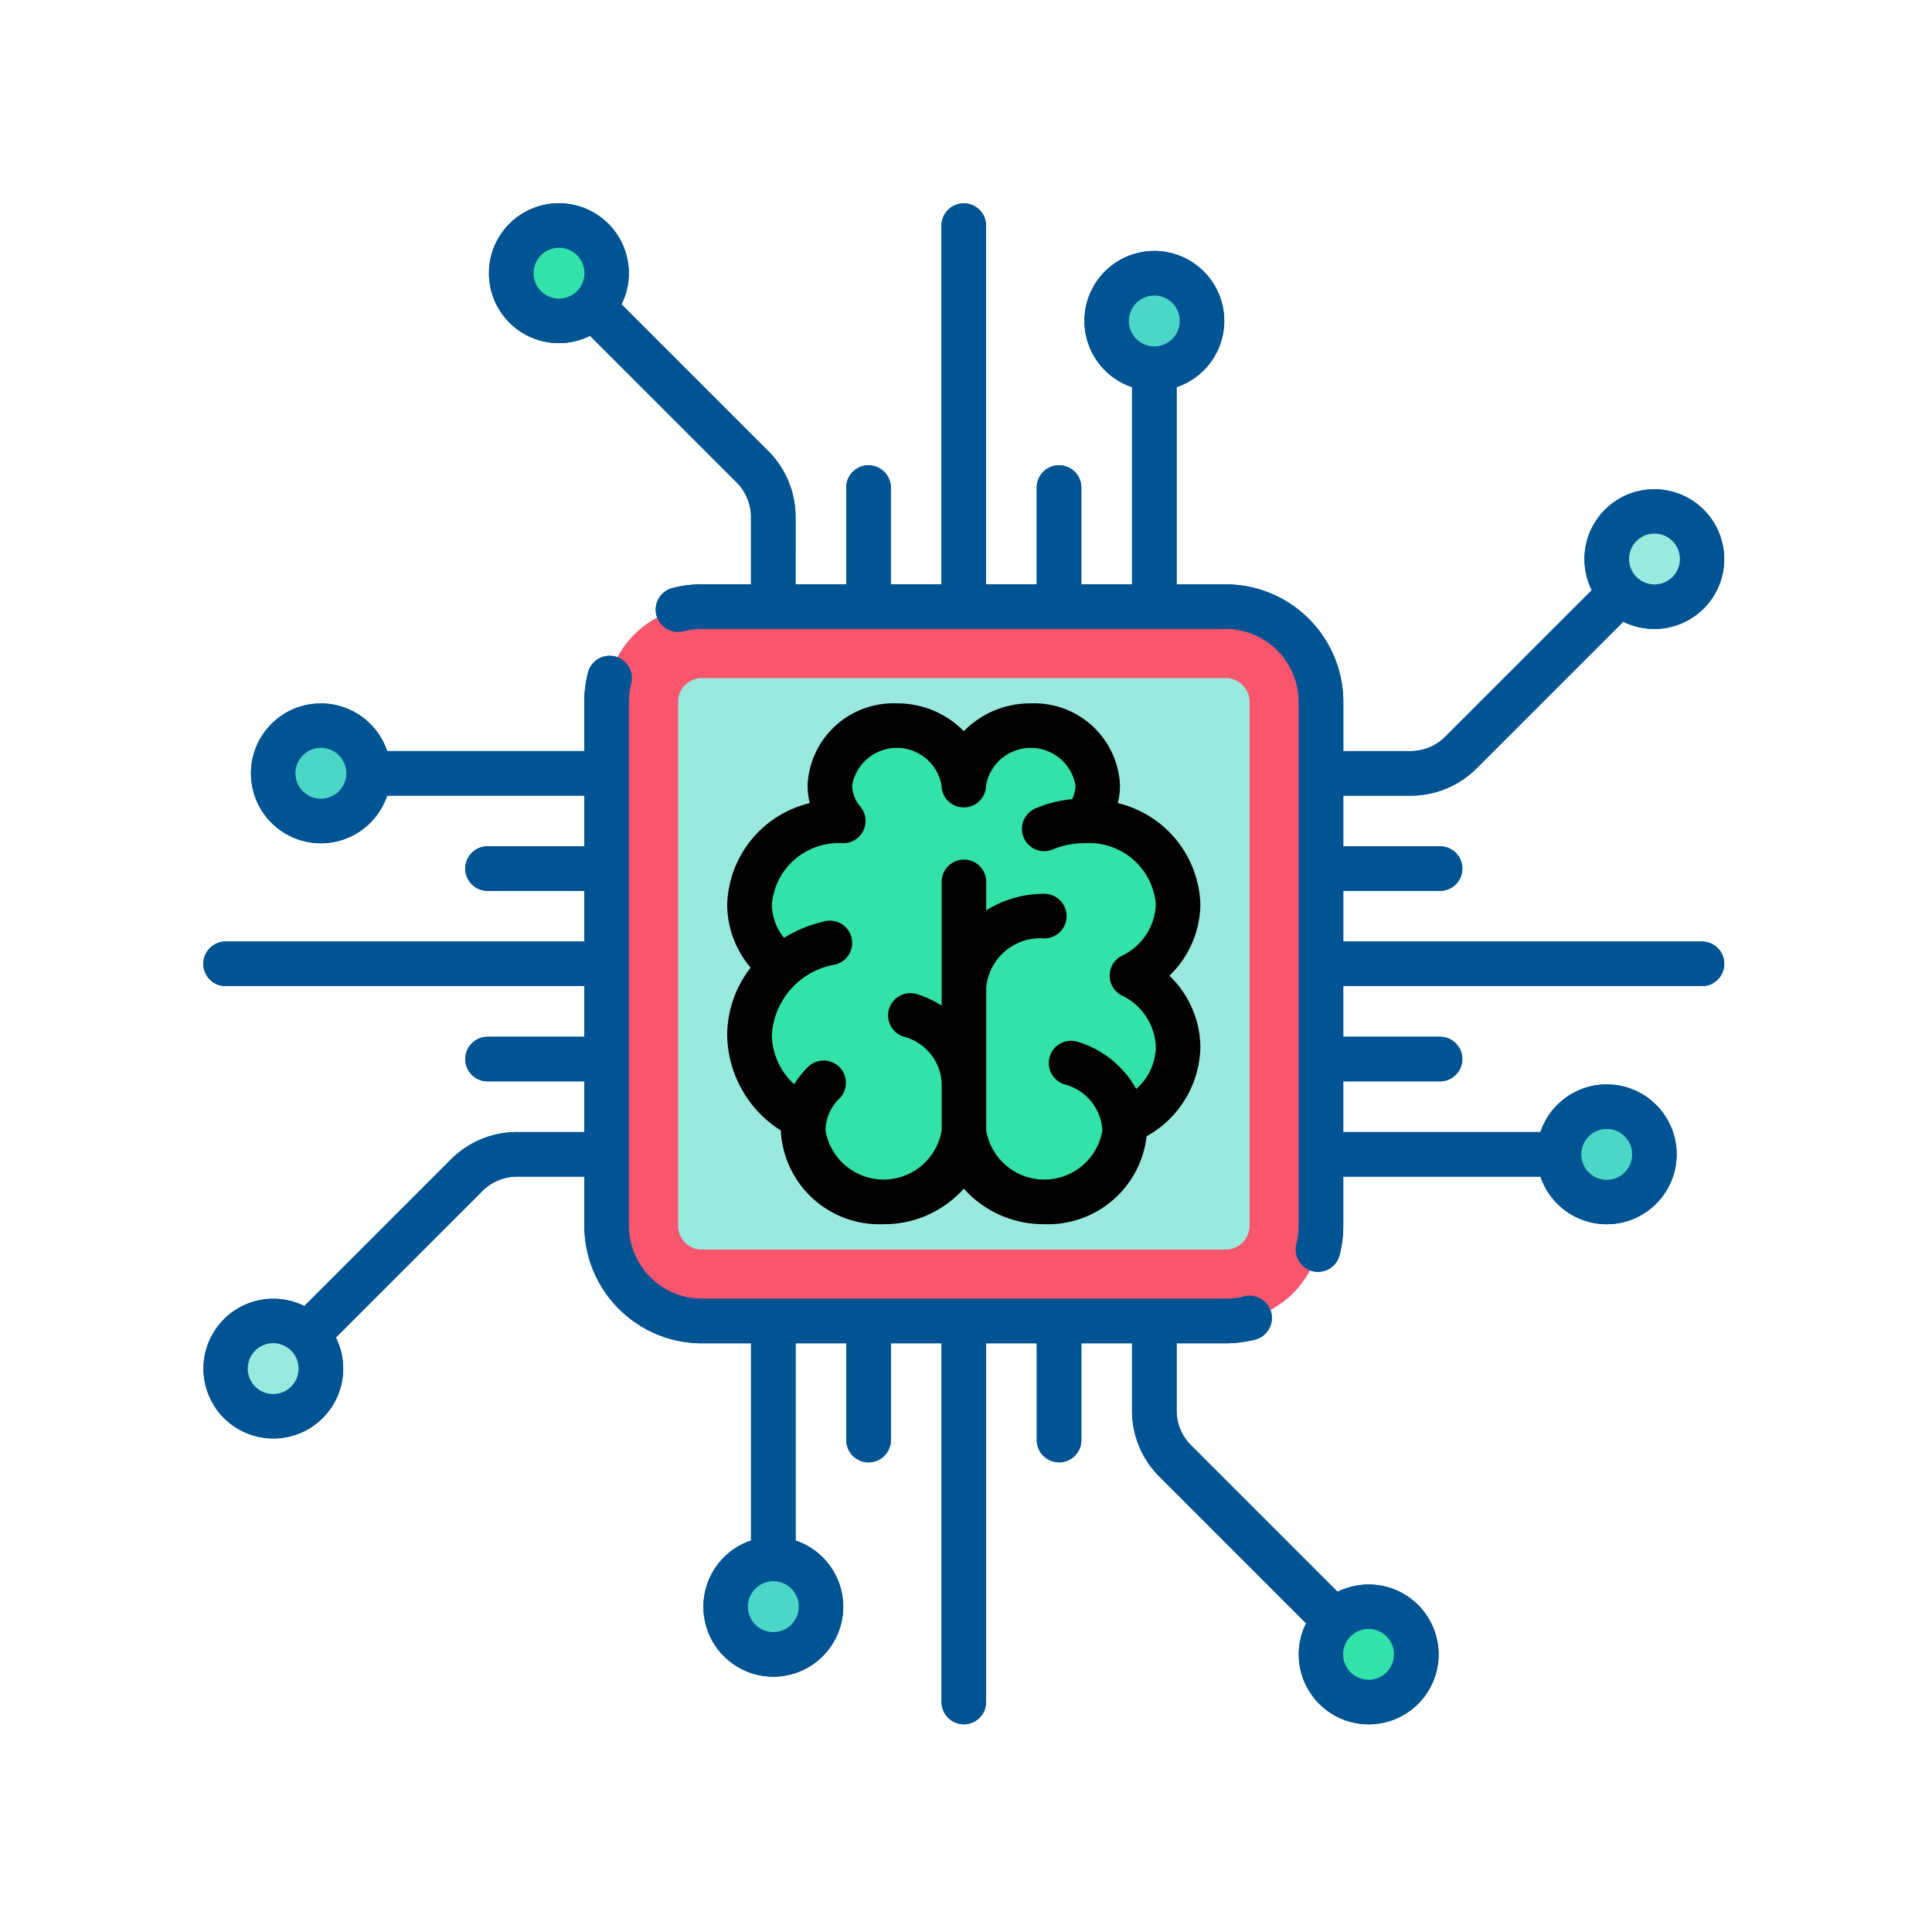 <svg xmlns="http://www.w3.org/2000/svg" width="76" height="76" viewBox="0 0 76 76">
  <g id="icon_artificial" transform="translate(-1543 -1273)">
    <g id="chip_1_" data-name="chip (1)" transform="translate(1551 1280.999)">
      <path id="Path_9675" data-name="Path 9675" d="M160.112,163.86H139.5a3.747,3.747,0,0,1-3.747-3.747V139.506a3.747,3.747,0,0,1,3.747-3.747h20.608a3.747,3.747,0,0,1,3.747,3.747v20.608A3.747,3.747,0,0,1,160.112,163.86Z" transform="translate(-119.894 -119.894)" fill="#f9556d"/>
      <path id="Path_9676" data-name="Path 9676" d="M181.351,182.289H160.744a.937.937,0,0,1-.937-.937V160.745a.937.937,0,0,1,.937-.937h20.608a.937.937,0,0,1,.937.937v20.608A.937.937,0,0,1,181.351,182.289Z" transform="translate(-141.133 -141.133)" fill="#99e9df"/>
      <g id="Group_6452" data-name="Group 6452" transform="translate(2.75 20.548)">
        <circle id="Ellipse_1678" data-name="Ellipse 1678" cx="1.873" cy="1.873" r="1.873" fill="#4bd7c8"/>
        <circle id="Ellipse_1679" data-name="Ellipse 1679" cx="1.873" cy="1.873" r="1.873" transform="translate(50.583 14.988)" fill="#4bd7c8"/>
      </g>
      <g id="Group_6453" data-name="Group 6453" transform="translate(0.877 12.119)">
        <circle id="Ellipse_1680" data-name="Ellipse 1680" cx="1.873" cy="1.873" r="1.873" transform="translate(0 31.847)" fill="#99e9df"/>
        <circle id="Ellipse_1681" data-name="Ellipse 1681" cx="1.873" cy="1.873" r="1.873" transform="translate(54.329)" fill="#99e9df"/>
      </g>
      <g id="Group_6454" data-name="Group 6454" transform="translate(20.547 2.751)">
        <circle id="Ellipse_1682" data-name="Ellipse 1682" cx="1.873" cy="1.873" r="1.873" transform="translate(14.988)" fill="#4bd7c8"/>
        <circle id="Ellipse_1683" data-name="Ellipse 1683" cx="1.873" cy="1.873" r="1.873" transform="translate(0 50.583)" fill="#4bd7c8"/>
      </g>
      <g id="Group_6455" data-name="Group 6455" transform="translate(12.118 0.878)">
        <circle id="Ellipse_1684" data-name="Ellipse 1684" cx="1.873" cy="1.873" r="1.873" fill="#32e2a9"/>
        <circle id="Ellipse_1685" data-name="Ellipse 1685" cx="1.873" cy="1.873" r="1.873" transform="translate(31.847 54.329)" fill="#32e2a9"/>
      </g>
      <path id="Path_9677" data-name="Path 9677" d="M192.286,193.182a.937.937,0,0,1,.7.313,3.292,3.292,0,0,0,2.463,1.079,3.033,3.033,0,0,0,3.134-2.612.938.938,0,0,1,.462-.734,3.244,3.244,0,0,0,1.673-2.743,3.059,3.059,0,0,0-.923-2.151.937.937,0,0,1,0-1.318,3.06,3.06,0,0,0,.923-2.151,3.332,3.332,0,0,0-2.57-3.1.937.937,0,0,1-.654-1.111,2.087,2.087,0,0,0,.062-.47,2.5,2.5,0,0,0-2.634-2.342,2.787,2.787,0,0,0-1.97.792.965.965,0,0,1-1.328,0,2.787,2.787,0,0,0-1.97-.792,2.5,2.5,0,0,0-2.634,2.342,2.176,2.176,0,0,0,.05.461.936.936,0,0,1-.656,1.1,3.336,3.336,0,0,0-2.556,3.12,2.975,2.975,0,0,0,.709,1.9.937.937,0,0,1,.023,1.161,3.453,3.453,0,0,0-.732,2.088,3.646,3.646,0,0,0,1.694,3,.938.938,0,0,1,.417.772,3.011,3.011,0,0,0,3.158,2.789,3.292,3.292,0,0,0,2.463-1.079A.936.936,0,0,1,192.286,193.182Z" transform="translate(-162.372 -155.292)" fill="#32e2a9"/>
      <path id="Path_9678" data-name="Path 9678" d="M143.916,29.039H129.805V27.045h3.807a.876.876,0,0,0,0-1.753h-3.807V23.3h2.643a3.662,3.662,0,0,0,2.607-1.08l5.764-5.764a2.748,2.748,0,1,0-1.239-1.239l-5.764,5.764a1.921,1.921,0,0,1-1.367.566h-2.643V19.612a4.628,4.628,0,0,0-4.623-4.623h-1.934V7.23a2.75,2.75,0,1,0-1.753,0v7.758H119.5V11.181a.876.876,0,1,0-1.753,0v3.807h-1.994V.877a.876.876,0,0,0-1.753,0V14.988h-1.994V11.181a.876.876,0,1,0-1.753,0v3.807h-1.994V12.345a3.662,3.662,0,0,0-1.08-2.607l-5.766-5.766a2.751,2.751,0,1,0-1.239,1.239l5.766,5.766a1.921,1.921,0,0,1,.566,1.367v2.643h-1.934a4.643,4.643,0,0,0-1.155.146.876.876,0,0,0,.437,1.7,2.886,2.886,0,0,1,.718-.09h20.607a2.874,2.874,0,0,1,2.87,2.87V40.219a2.887,2.887,0,0,1-.09.718.876.876,0,1,0,1.7.436,4.638,4.638,0,0,0,.145-1.154V38.285h7.758a2.75,2.75,0,1,0,0-1.753h-7.758V34.538h3.807a.876.876,0,1,0,0-1.753h-3.807V30.792h14.111a.876.876,0,1,0,0-1.753Zm-2.578-15.753a1,1,0,1,1,0,1.41h0a1,1,0,0,1,0-1.41ZM122.372,3.627a1,1,0,1,1-1,1A1,1,0,0,1,122.372,3.627ZM98.249,3.456a1,1,0,1,1,1.41,0h0A1,1,0,0,1,98.249,3.456Zm41.92,32.956a1,1,0,1,1-1,1A1,1,0,0,1,140.169,36.412Z" transform="translate(-84.964)" fill="#005493"/>
      <path id="Path_9679" data-name="Path 9679" d="M44.617,189.127l-5.766-5.766a1.921,1.921,0,0,1-.566-1.367V179.35h1.934a4.64,4.64,0,0,0,1.155-.146.876.876,0,1,0-.437-1.7,2.885,2.885,0,0,1-.718.09H19.611a2.874,2.874,0,0,1-2.87-2.87V154.12a2.883,2.883,0,0,1,.09-.718.876.876,0,0,0-1.7-.437,4.633,4.633,0,0,0-.146,1.155v1.934H7.229a2.75,2.75,0,1,0,0,1.753h7.758V159.8H11.18a.876.876,0,1,0,0,1.753h3.807v1.994H.876a.876.876,0,0,0,0,1.753H14.987v1.994H11.18a.876.876,0,1,0,0,1.753h3.807v1.994H12.344a3.662,3.662,0,0,0-2.607,1.08l-5.764,5.764a2.748,2.748,0,1,0,1.24,1.239l5.764-5.764a1.921,1.921,0,0,1,1.367-.566h2.643v1.934a4.628,4.628,0,0,0,4.623,4.623h1.934v7.758a2.75,2.75,0,1,0,1.753,0V179.35h1.994v3.807a.876.876,0,1,0,1.753,0V179.35h1.994v14.111a.876.876,0,0,0,1.753,0V179.35h1.994v3.807a.876.876,0,0,0,1.753,0V179.35h1.994v2.643a3.662,3.662,0,0,0,1.08,2.607l5.766,5.766a2.75,2.75,0,1,0,1.239-1.239Zm-39.994-31.2a1,1,0,1,1,1-1A1,1,0,0,1,4.623,157.927ZM3.455,181.052a1,1,0,1,1,0-1.41h0a1,1,0,0,1,0,1.41Zm18.966,9.659a1,1,0,1,1,1-1A1,1,0,0,1,22.421,190.711Zm24.123,1.581a1,1,0,1,1,0-1.41A1,1,0,0,1,46.543,192.293Z" transform="translate(0 -134.508)" fill="#005493"/>
      <path id="Path_9680" data-name="Path 9680" d="M178.464,185.138v0a3.879,3.879,0,0,0,4.038,3.687,4.181,4.181,0,0,0,3.161-1.4,4.181,4.181,0,0,0,3.161,1.4,3.905,3.905,0,0,0,4.029-3.459,4.1,4.1,0,0,0,2.116-3.506,3.95,3.95,0,0,0-1.219-2.81,3.951,3.951,0,0,0,1.219-2.81,4.233,4.233,0,0,0-3.248-3.978,2.992,2.992,0,0,0,.086-.706,3.378,3.378,0,0,0-3.511-3.218,3.646,3.646,0,0,0-2.634,1.094,3.646,3.646,0,0,0-2.634-1.094,3.378,3.378,0,0,0-3.511,3.218,2.992,2.992,0,0,0,.086.706,4.233,4.233,0,0,0-3.248,3.978,3.849,3.849,0,0,0,.923,2.494,4.334,4.334,0,0,0-.923,2.658A4.514,4.514,0,0,0,178.464,185.138Zm2.435-11.3h.023a.876.876,0,0,0,.744-1.338c-.007-.011-.013-.022-.02-.032l-.012-.016c-.014-.019-.027-.038-.043-.056v0a1.3,1.3,0,0,1-.321-.841,1.787,1.787,0,0,1,3.516,0,.876.876,0,1,0,1.753,0,1.787,1.787,0,0,1,3.516,0,1.232,1.232,0,0,1-.131.552,4.867,4.867,0,0,0-1.438.361.876.876,0,1,0,.681,1.615,3.164,3.164,0,0,1,1.212-.245h.048a2.63,2.63,0,0,1,2.79,2.4,2.338,2.338,0,0,1-1.349,2.035.876.876,0,0,0,0,1.55,2.338,2.338,0,0,1,1.349,2.035,2.242,2.242,0,0,1-.772,1.648,3.934,3.934,0,0,0-2.3-1.855.876.876,0,0,0-.525,1.672,1.988,1.988,0,0,1,1.494,1.814,2.317,2.317,0,0,1-4.57,0v-5.62a2.134,2.134,0,0,1,2.285-1.934.876.876,0,1,0,0-1.753,4.284,4.284,0,0,0-2.285.649v-1.119a.876.876,0,1,0-1.753,0v4.865a4.175,4.175,0,0,0-.968-.448.876.876,0,0,0-.525,1.672,1.988,1.988,0,0,1,1.494,1.814v1.873a2.317,2.317,0,0,1-4.57,0,1.767,1.767,0,0,1,.545-1.251.876.876,0,0,0-1.236-1.243,3.727,3.727,0,0,0-.541.679,2.673,2.673,0,0,1-.877-1.932,2.985,2.985,0,0,1,2.478-2.774.876.876,0,1,0-.392-1.708,5.339,5.339,0,0,0-1.608.655,2.115,2.115,0,0,1-.478-1.325A2.631,2.631,0,0,1,180.9,173.84Z" transform="translate(-155.749 -148.668)"/>
    </g>
    <g id="chip_1_2" data-name="chip (1)" transform="translate(1551 1280.999)">
      <path id="Path_9675-2" data-name="Path 9675" d="M160.112,163.86H139.5a3.747,3.747,0,0,1-3.747-3.747V139.506a3.747,3.747,0,0,1,3.747-3.747h20.608a3.747,3.747,0,0,1,3.747,3.747v20.608A3.747,3.747,0,0,1,160.112,163.86Z" transform="translate(-119.894 -119.894)" fill="#f9556d"/>
      <path id="Path_9676-2" data-name="Path 9676" d="M181.351,182.289H160.744a.937.937,0,0,1-.937-.937V160.745a.937.937,0,0,1,.937-.937h20.608a.937.937,0,0,1,.937.937v20.608A.937.937,0,0,1,181.351,182.289Z" transform="translate(-141.133 -141.133)" fill="#99e9df"/>
      <g id="Group_6452-2" data-name="Group 6452" transform="translate(2.75 20.548)">
        <circle id="Ellipse_1678-2" data-name="Ellipse 1678" cx="1.873" cy="1.873" r="1.873" fill="#4bd7c8"/>
        <circle id="Ellipse_1679-2" data-name="Ellipse 1679" cx="1.873" cy="1.873" r="1.873" transform="translate(50.583 14.988)" fill="#4bd7c8"/>
      </g>
      <g id="Group_6453-2" data-name="Group 6453" transform="translate(0.877 12.119)">
        <circle id="Ellipse_1680-2" data-name="Ellipse 1680" cx="1.873" cy="1.873" r="1.873" transform="translate(0 31.847)" fill="#99e9df"/>
        <circle id="Ellipse_1681-2" data-name="Ellipse 1681" cx="1.873" cy="1.873" r="1.873" transform="translate(54.329)" fill="#99e9df"/>
      </g>
      <g id="Group_6454-2" data-name="Group 6454" transform="translate(20.547 2.751)">
        <circle id="Ellipse_1682-2" data-name="Ellipse 1682" cx="1.873" cy="1.873" r="1.873" transform="translate(14.988)" fill="#4bd7c8"/>
        <circle id="Ellipse_1683-2" data-name="Ellipse 1683" cx="1.873" cy="1.873" r="1.873" transform="translate(0 50.583)" fill="#4bd7c8"/>
      </g>
      <g id="Group_6455-2" data-name="Group 6455" transform="translate(12.118 0.878)">
        <circle id="Ellipse_1684-2" data-name="Ellipse 1684" cx="1.873" cy="1.873" r="1.873" fill="#32e2a9"/>
        <circle id="Ellipse_1685-2" data-name="Ellipse 1685" cx="1.873" cy="1.873" r="1.873" transform="translate(31.847 54.329)" fill="#32e2a9"/>
      </g>
      <path id="Path_9677-2" data-name="Path 9677" d="M192.286,193.182a.937.937,0,0,1,.7.313,3.292,3.292,0,0,0,2.463,1.079,3.033,3.033,0,0,0,3.134-2.612.938.938,0,0,1,.462-.734,3.244,3.244,0,0,0,1.673-2.743,3.059,3.059,0,0,0-.923-2.151.937.937,0,0,1,0-1.318,3.06,3.06,0,0,0,.923-2.151,3.332,3.332,0,0,0-2.57-3.1.937.937,0,0,1-.654-1.111,2.087,2.087,0,0,0,.062-.47,2.5,2.5,0,0,0-2.634-2.342,2.787,2.787,0,0,0-1.97.792.965.965,0,0,1-1.328,0,2.787,2.787,0,0,0-1.97-.792,2.5,2.5,0,0,0-2.634,2.342,2.176,2.176,0,0,0,.05.461.936.936,0,0,1-.656,1.1,3.336,3.336,0,0,0-2.556,3.12,2.975,2.975,0,0,0,.709,1.9.937.937,0,0,1,.023,1.161,3.453,3.453,0,0,0-.732,2.088,3.646,3.646,0,0,0,1.694,3,.938.938,0,0,1,.417.772,3.011,3.011,0,0,0,3.158,2.789,3.292,3.292,0,0,0,2.463-1.079A.936.936,0,0,1,192.286,193.182Z" transform="translate(-162.372 -155.292)" fill="#32e2a9"/>
      <path id="Path_9678-2" data-name="Path 9678" d="M143.916,29.039H129.805V27.045h3.807a.876.876,0,0,0,0-1.753h-3.807V23.3h2.643a3.662,3.662,0,0,0,2.607-1.08l5.764-5.764a2.748,2.748,0,1,0-1.239-1.239l-5.764,5.764a1.921,1.921,0,0,1-1.367.566h-2.643V19.612a4.628,4.628,0,0,0-4.623-4.623h-1.934V7.23a2.75,2.75,0,1,0-1.753,0v7.758H119.5V11.181a.876.876,0,1,0-1.753,0v3.807h-1.994V.877a.876.876,0,0,0-1.753,0V14.988h-1.994V11.181a.876.876,0,1,0-1.753,0v3.807h-1.994V12.345a3.662,3.662,0,0,0-1.08-2.607l-5.766-5.766a2.751,2.751,0,1,0-1.239,1.239l5.766,5.766a1.921,1.921,0,0,1,.566,1.367v2.643h-1.934a4.643,4.643,0,0,0-1.155.146.876.876,0,0,0,.437,1.7,2.886,2.886,0,0,1,.718-.09h20.607a2.874,2.874,0,0,1,2.87,2.87V40.219a2.887,2.887,0,0,1-.09.718.876.876,0,1,0,1.7.436,4.638,4.638,0,0,0,.145-1.154V38.285h7.758a2.75,2.75,0,1,0,0-1.753h-7.758V34.538h3.807a.876.876,0,1,0,0-1.753h-3.807V30.792h14.111a.876.876,0,1,0,0-1.753Zm-2.578-15.753a1,1,0,1,1,0,1.41h0a1,1,0,0,1,0-1.41ZM122.372,3.627a1,1,0,1,1-1,1A1,1,0,0,1,122.372,3.627ZM98.249,3.456a1,1,0,1,1,1.41,0h0A1,1,0,0,1,98.249,3.456Zm41.92,32.956a1,1,0,1,1-1,1A1,1,0,0,1,140.169,36.412Z" transform="translate(-84.964)" fill="#005493"/>
      <path id="Path_9679-2" data-name="Path 9679" d="M44.617,189.127l-5.766-5.766a1.921,1.921,0,0,1-.566-1.367V179.35h1.934a4.64,4.64,0,0,0,1.155-.146.876.876,0,1,0-.437-1.7,2.885,2.885,0,0,1-.718.09H19.611a2.874,2.874,0,0,1-2.87-2.87V154.12a2.883,2.883,0,0,1,.09-.718.876.876,0,0,0-1.7-.437,4.633,4.633,0,0,0-.146,1.155v1.934H7.229a2.75,2.75,0,1,0,0,1.753h7.758V159.8H11.18a.876.876,0,1,0,0,1.753h3.807v1.994H.876a.876.876,0,0,0,0,1.753H14.987v1.994H11.18a.876.876,0,1,0,0,1.753h3.807v1.994H12.344a3.662,3.662,0,0,0-2.607,1.08l-5.764,5.764a2.748,2.748,0,1,0,1.24,1.239l5.764-5.764a1.921,1.921,0,0,1,1.367-.566h2.643v1.934a4.628,4.628,0,0,0,4.623,4.623h1.934v7.758a2.75,2.75,0,1,0,1.753,0V179.35h1.994v3.807a.876.876,0,1,0,1.753,0V179.35h1.994v14.111a.876.876,0,0,0,1.753,0V179.35h1.994v3.807a.876.876,0,0,0,1.753,0V179.35h1.994v2.643a3.662,3.662,0,0,0,1.08,2.607l5.766,5.766a2.75,2.75,0,1,0,1.239-1.239Zm-39.994-31.2a1,1,0,1,1,1-1A1,1,0,0,1,4.623,157.927ZM3.455,181.052a1,1,0,1,1,0-1.41h0a1,1,0,0,1,0,1.41Zm18.966,9.659a1,1,0,1,1,1-1A1,1,0,0,1,22.421,190.711Zm24.123,1.581a1,1,0,1,1,0-1.41A1,1,0,0,1,46.543,192.293Z" transform="translate(0 -134.508)" fill="#005493"/>
      <path id="Path_9680-2" data-name="Path 9680" d="M178.464,185.138v0a3.879,3.879,0,0,0,4.038,3.687,4.181,4.181,0,0,0,3.161-1.4,4.181,4.181,0,0,0,3.161,1.4,3.905,3.905,0,0,0,4.029-3.459,4.1,4.1,0,0,0,2.116-3.506,3.95,3.95,0,0,0-1.219-2.81,3.951,3.951,0,0,0,1.219-2.81,4.233,4.233,0,0,0-3.248-3.978,2.992,2.992,0,0,0,.086-.706,3.378,3.378,0,0,0-3.511-3.218,3.646,3.646,0,0,0-2.634,1.094,3.646,3.646,0,0,0-2.634-1.094,3.378,3.378,0,0,0-3.511,3.218,2.992,2.992,0,0,0,.086.706,4.233,4.233,0,0,0-3.248,3.978,3.849,3.849,0,0,0,.923,2.494,4.334,4.334,0,0,0-.923,2.658A4.514,4.514,0,0,0,178.464,185.138Zm2.435-11.3h.023a.876.876,0,0,0,.744-1.338c-.007-.011-.013-.022-.02-.032l-.012-.016c-.014-.019-.027-.038-.043-.056v0a1.3,1.3,0,0,1-.321-.841,1.787,1.787,0,0,1,3.516,0,.876.876,0,1,0,1.753,0,1.787,1.787,0,0,1,3.516,0,1.232,1.232,0,0,1-.131.552,4.867,4.867,0,0,0-1.438.361.876.876,0,1,0,.681,1.615,3.164,3.164,0,0,1,1.212-.245h.048a2.63,2.63,0,0,1,2.79,2.4,2.338,2.338,0,0,1-1.349,2.035.876.876,0,0,0,0,1.55,2.338,2.338,0,0,1,1.349,2.035,2.242,2.242,0,0,1-.772,1.648,3.934,3.934,0,0,0-2.3-1.855.876.876,0,0,0-.525,1.672,1.988,1.988,0,0,1,1.494,1.814,2.317,2.317,0,0,1-4.57,0v-5.62a2.134,2.134,0,0,1,2.285-1.934.876.876,0,1,0,0-1.753,4.284,4.284,0,0,0-2.285.649v-1.119a.876.876,0,1,0-1.753,0v4.865a4.175,4.175,0,0,0-.968-.448.876.876,0,0,0-.525,1.672,1.988,1.988,0,0,1,1.494,1.814v1.873a2.317,2.317,0,0,1-4.57,0,1.767,1.767,0,0,1,.545-1.251.876.876,0,0,0-1.236-1.243,3.727,3.727,0,0,0-.541.679,2.673,2.673,0,0,1-.877-1.932,2.985,2.985,0,0,1,2.478-2.774.876.876,0,1,0-.392-1.708,5.339,5.339,0,0,0-1.608.655,2.115,2.115,0,0,1-.478-1.325A2.631,2.631,0,0,1,180.9,173.84Z" transform="translate(-155.749 -148.668)"/>
    </g>
    <rect id="Rectangle_1048" data-name="Rectangle 1048" width="76" height="76" transform="translate(1543 1273)" fill="none"/>
  </g>
</svg>
